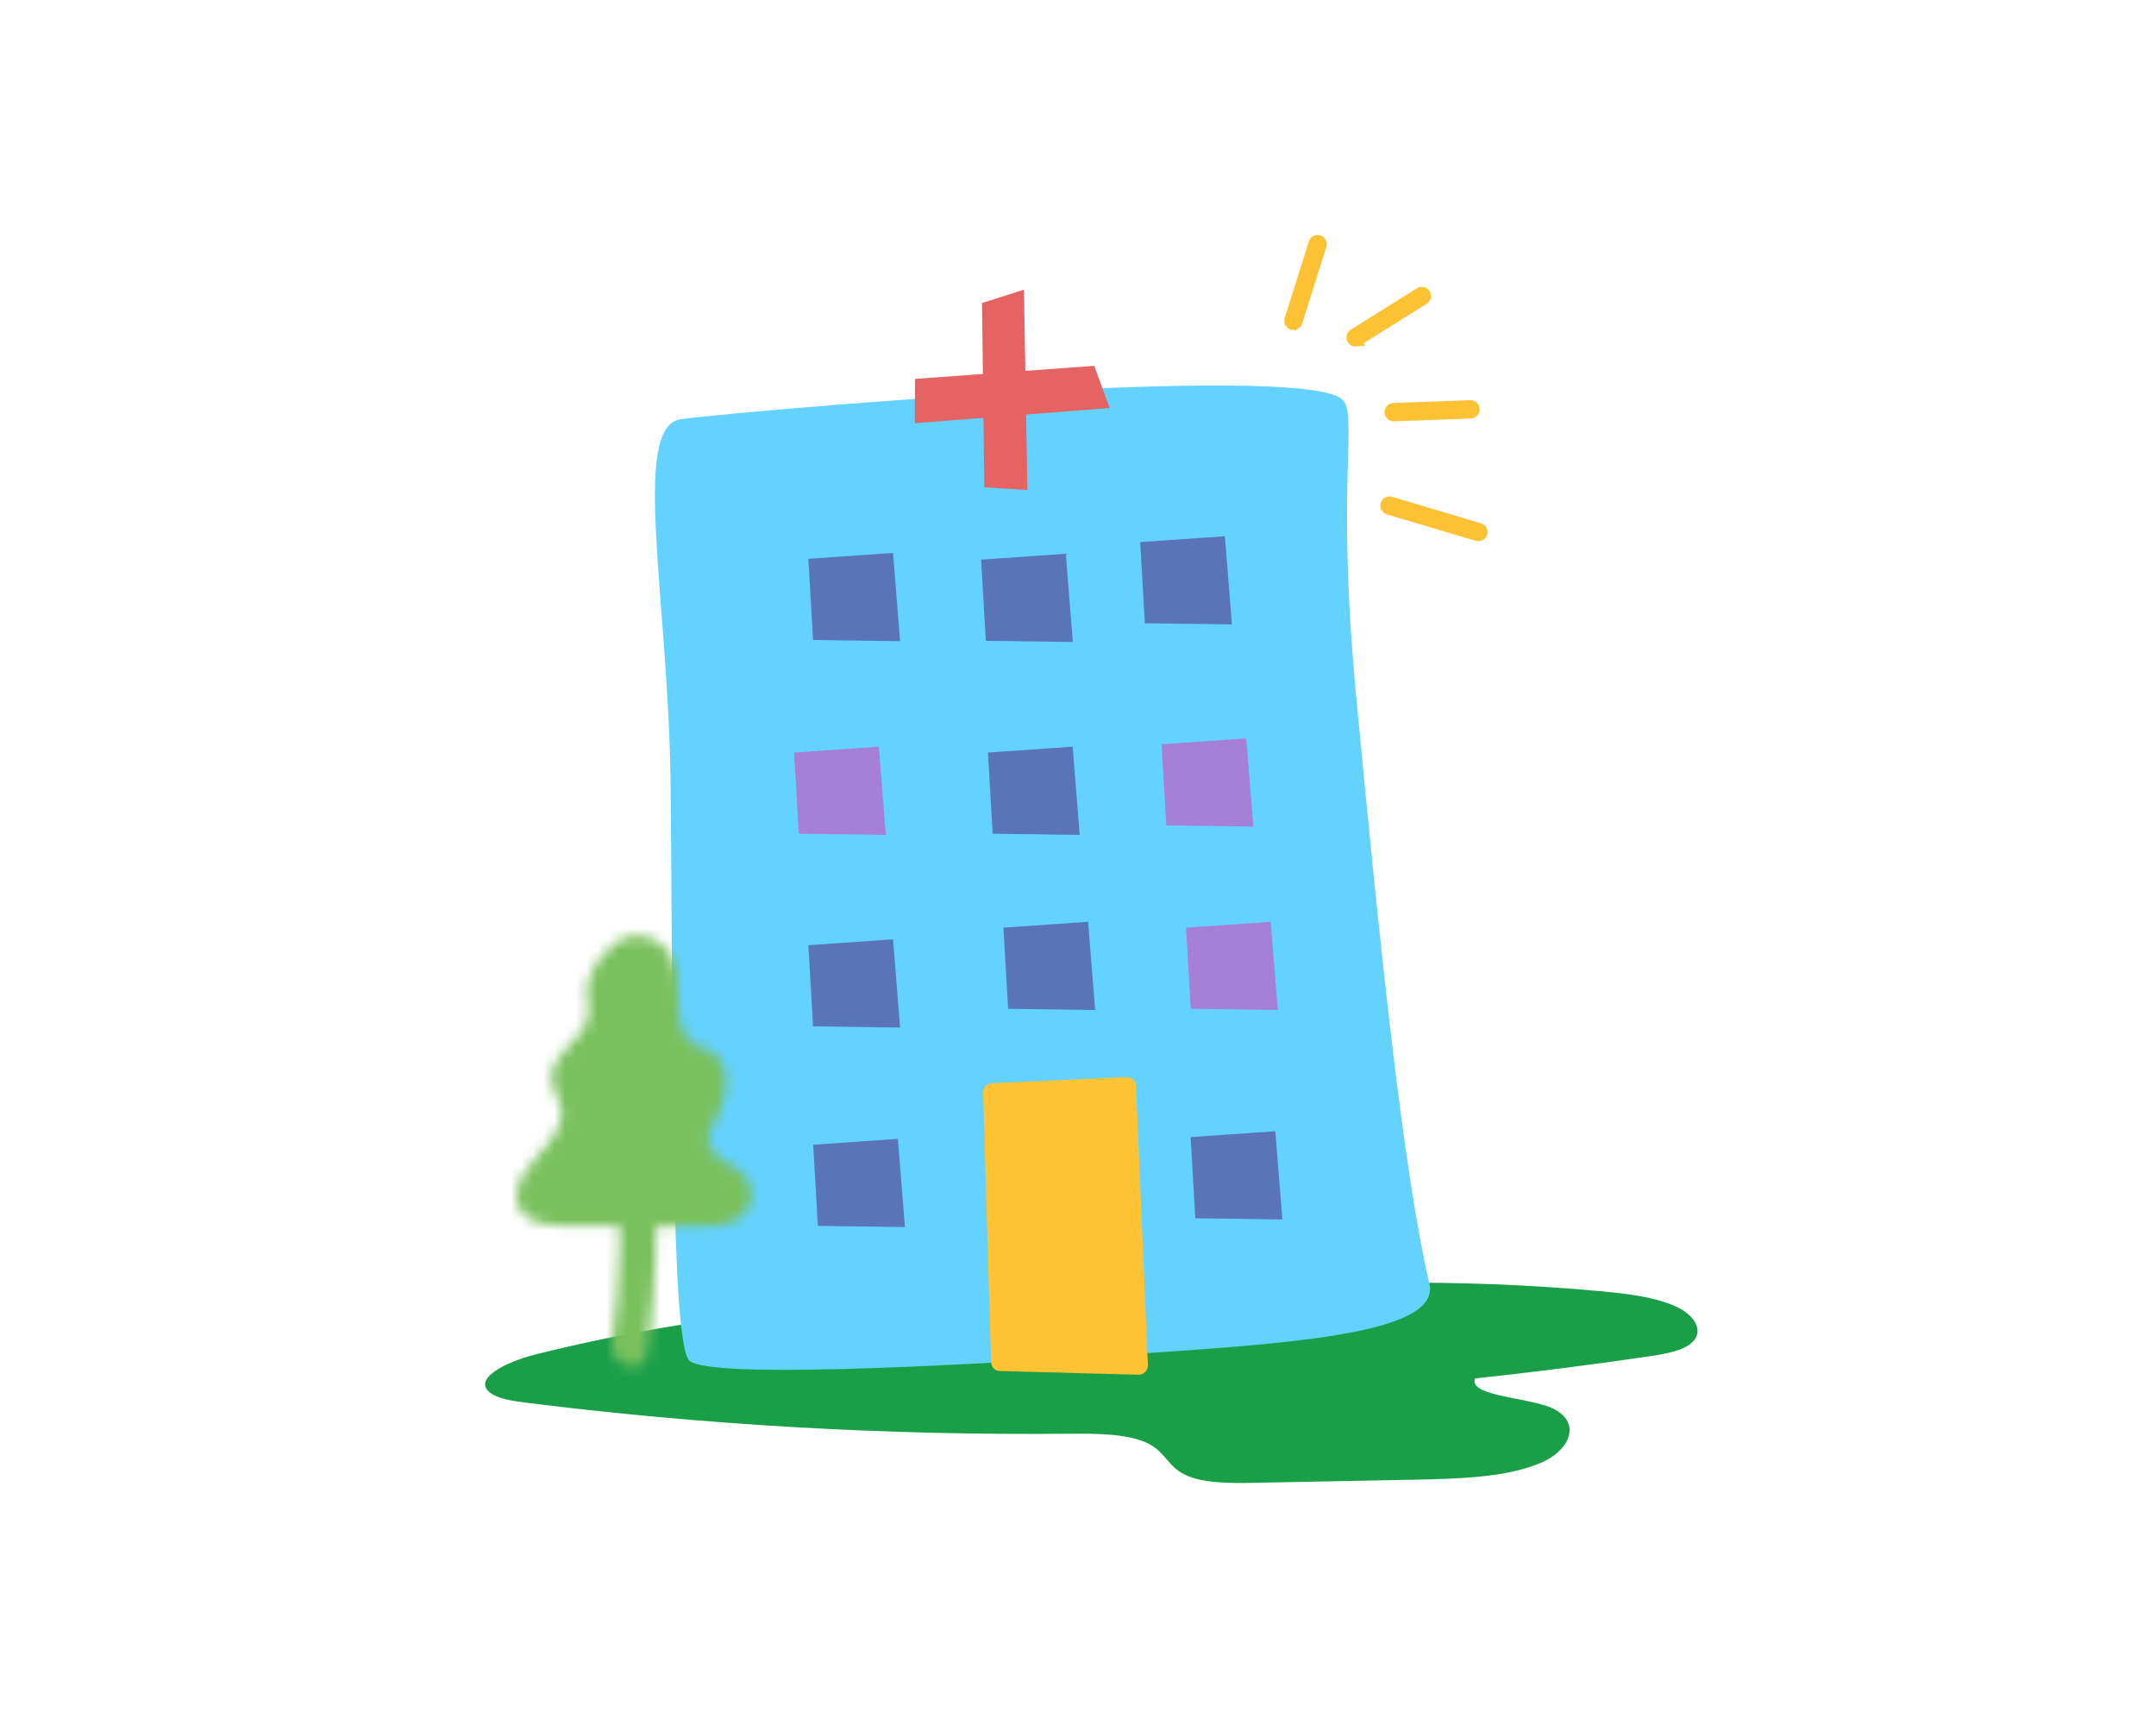 <svg viewBox="0 0 200 160" xmlns="http://www.w3.org/2000/svg" xmlns:xlink="http://www.w3.org/1999/xlink"><title>2</title><defs><path id="a" d="M11.118.168c-.193.002-.394.018-.602.045-1.986.437-4.12 3.304-3.97 5.23.058.73.235 1.466.095 2.183-.483 2.463-3.573 3.378-3.396 5.884.063.905.688 1.67.87 2.558.36 1.787-1.092 3.35-2.317 4.67C.89 21.712.012 23.05 0 24.307v.054c.004.42.106.832.337 1.217.74 1.235 2.378 1.42 3.785 1.46 4.207.125 8.67.154 12.88.092 1.12-.018 2.282-.052 3.278-.58.848-.45 1.528-1.373 1.532-2.325 0-.166-.02-.333-.063-.5-.307-1.177-.798-1.75-1.862-2.28-1.064-.53-2.224-1.442-2.086-2.654.054-.48.313-.906.557-1.318.65-1.094 1.01-2.273 1.088-3.556.08-1.283-.508-2.692-1.662-3.174-.424-.177-.9-.223-1.294-.463-1.328-.81-1.54-2.848-1.453-4.435.168-3.07-1.105-5.648-3.818-5.68h-.104z"/><path id="c" d="M.495 2.387C.922 8.03.8 13.643.04 19.25c-.314 2.307 2.96 3.303 3.276.973.805-5.944 1.03-11.846.576-17.836-.09-1.17-.987-1.76-1.836-1.76-.848 0-1.65.586-1.56 1.76z"/></defs><g fill="none" fill-rule="evenodd"><path d="M104.242 120.897c-18.563-1.147-37.736.517-54.58 4.736-2.776.695-5.94 2.3-4.13 3.596.74.53 2.063.723 3.286.877 16.484 2.07 33.475 3.042 50.43 2.88 2.657-.024 5.673-.002 7.47 1.018 1.393.792 1.666 2.007 3.15 2.754 1.63.818 4.165.825 6.43.78l15.096-.296c4-.08 8.3-.213 11.43-1.51 3.13-1.297 3.99-4.216.61-5.333-2.52-.833-7.187-1.015-6.607-2.54 5.347-.578 10.656-1.25 15.915-2.02 1.375-.2 2.823-.432 3.77-.987 1.725-1.01.958-2.71-.954-3.623-1.912-.915-4.585-1.235-7.143-1.47-13.056-1.192-26.565-1.027-39.498.486" fill="#1A9F49"/><path d="M132.593 119.074c1.086 4.732-13.35 5.583-29.02 6.618-17.92 1.183-37.574 2.097-39.588.547-1.81-1.395-1.526-29.482-1.777-53.413-.18-17.198-3.71-33.203.927-33.945 3.103-.496 57.317-5.38 61.344-1.855 1.59 1.394-.616 7.162 1.35 27.82 2.227 23.376 4.287 43.44 6.763 54.227" fill="#64D2FF"/><g transform="translate(47.918 86.627)"><mask id="b" fill="#fff"><use xlink:href="#a"/></mask><path fill="#7AC15E" mask="url(#b)" d="M-4.53 32.05h30.872V-4.72H-4.53"/></g><g transform="translate(56.752 105.198)"><mask id="d" fill="#fff"><use xlink:href="#c"/></mask><path fill="#7AC15E" mask="url(#d)" d="M-4.51 26.438H8.653V-4.26H-4.51"/></g><path fill="#5974B7" d="M83.497 59.47l-8.073-.11-.437-7.527 7.855-.545M99.523 59.546l-8.074-.11-.437-7.527 7.855-.547"/><path fill="#E66364" d="M95.31 45.448L91.31 45.2l-.216-17.094 3.89-1.238"/><path fill="#E66364" d="M84.867 39.25l.01-4.106 16.63-1.21 1.43 3.91"/><path fill="#5974B7" d="M114.28 57.917l-8.075-.11-.436-7.526 7.854-.545"/><path fill="#A680D6" d="M82.177 77.44l-8.074-.11-.437-7.528 7.855-.545"/><path fill="#5974B7" d="M100.158 77.44l-8.074-.11-.436-7.528 7.855-.545"/><path fill="#A680D6" d="M116.265 76.668l-8.073-.11-.437-7.526 7.855-.545"/><path fill="#5974B7" d="M83.497 95.31l-8.073-.11-.437-7.527 7.855-.546M101.592 93.68l-8.074-.108-.436-7.528 7.855-.545"/><path fill="#A680D6" d="M118.534 93.68l-8.074-.108-.436-7.528 7.855-.545"/><path fill="#5974B7" d="M83.944 113.814l-8.073-.11-.436-7.527 7.855-.545"/><path d="M105.615 127.51l-12.85-.34c-.45-.012-.81-.372-.824-.82l-.74-25.01c-.013-.432.303-.805.732-.863l12.485-.57c.494-.067.94.306.96.805l1.106 25.917c.02.488-.38.892-.868.88" fill="#FFC333"/><path fill="#5974B7" d="M118.958 113.108l-8.074-.11-.437-7.527 7.855-.544"/><path d="M120.156 30.068c-.082.047-.183.06-.28.03-.184-.058-.286-.254-.228-.438l2.245-7.118c.058-.184.254-.286.438-.228.185.058.287.255.23.44l-2.246 7.117c-.027.087-.085.156-.158.198zM137.138 49.703c-.033 0-.067-.005-.1-.015l-8.246-2.458c-.185-.055-.29-.25-.235-.435.055-.185.25-.29.434-.235l8.248 2.46c.185.054.29.248.235.433-.046.152-.185.25-.335.25M129.286 38.578c-.187 0-.342-.148-.35-.337-.006-.19.144-.353.337-.36l7.125-.263c.19-.005.355.144.362.337.007.193-.143.355-.336.362l-7.125.262h-.014M125.786 31.648c-.127.01-.255-.048-.327-.163-.103-.163-.054-.38.11-.48l6.147-3.848c.163-.102.38-.053.48.11.103.164.054.38-.11.482l-6.147 3.846c-.048.03-.1.047-.154.052z" fill="#FCC234" stroke="#FCC234"/></g></svg>